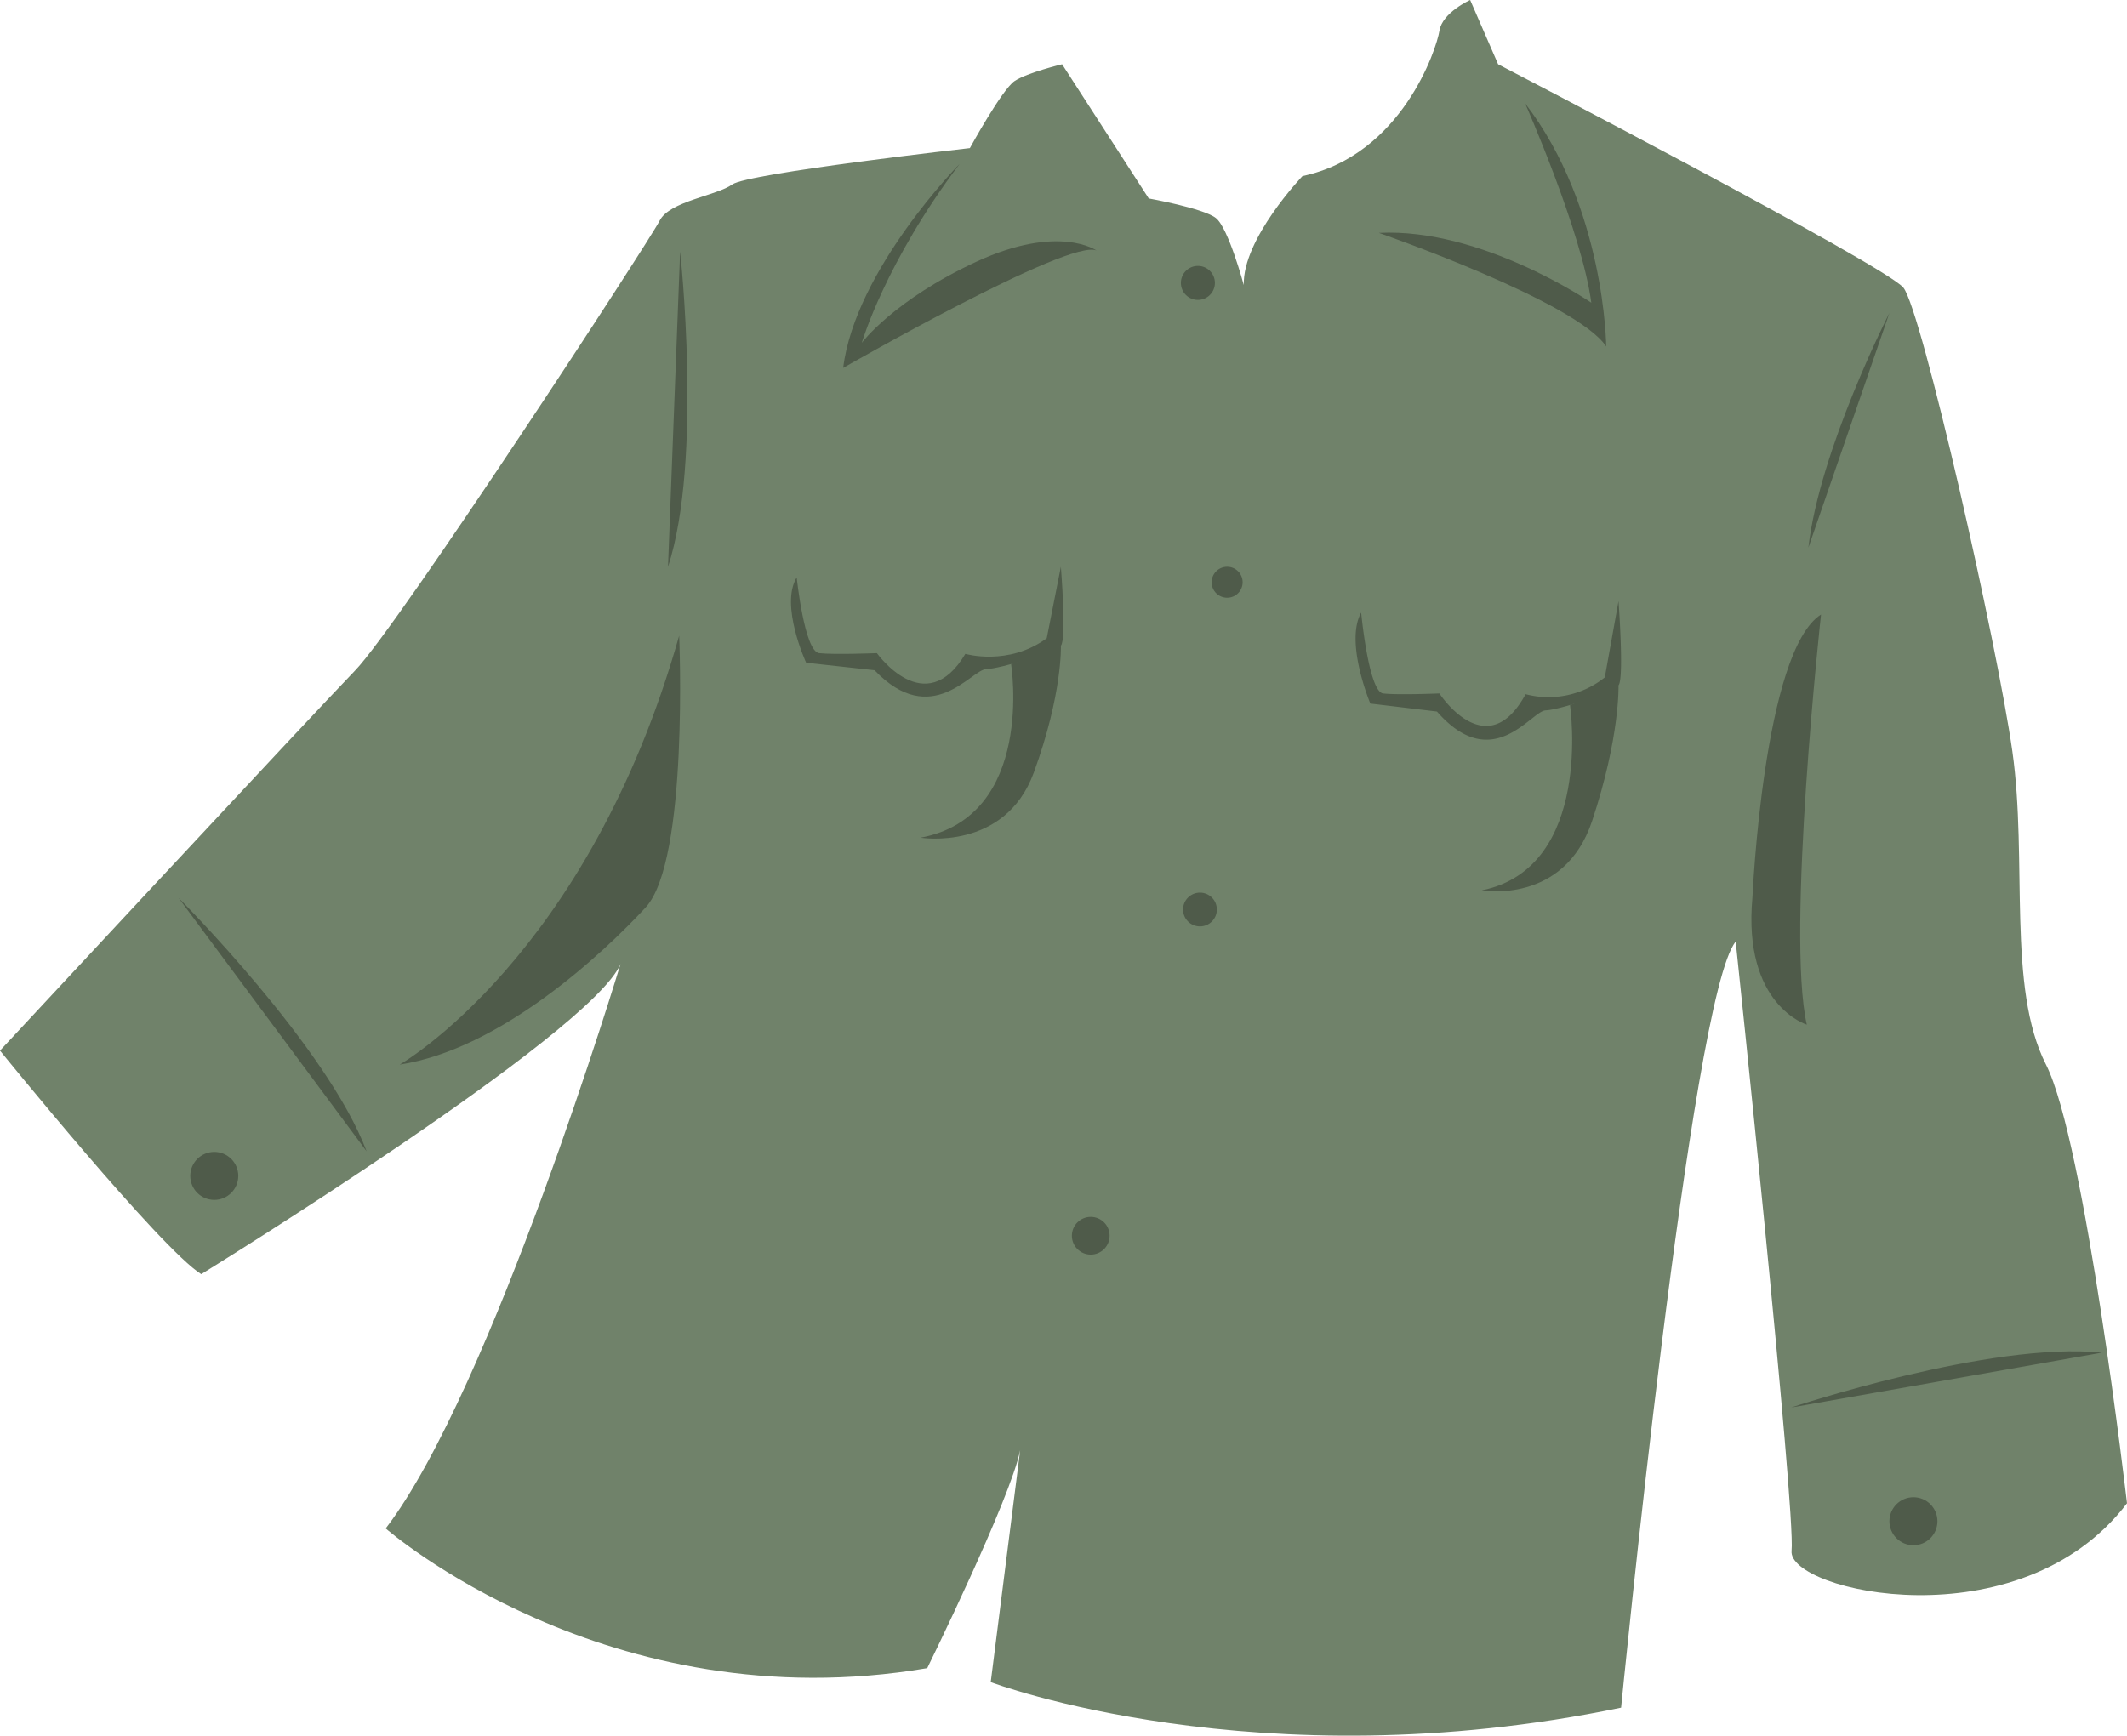 <svg xmlns="http://www.w3.org/2000/svg" viewBox="0 0 775.36 632.88"><defs><style>.cls-1{fill:#70826a;}.cls-2{fill:#4f5b4a;}</style></defs><g id="Layer_2" data-name="Layer 2"><g id="Layer_5" data-name="Layer 5"><path class="cls-1" d="M387.17,23.43s-12.74,3.06-17.32,6.12S353.55,54,353.55,54s-81,9.17-86.61,13.25S244,73.36,240.45,80.49s-95.26,147.74-111,164S0,383.09,0,383.09s58.58,72.34,73.36,81.51c0,0,142.13-87.62,152.83-113.09,0,0-46.87,155.38-85.59,205.81,0,0,80.75,70.81,197.41,50.94,0,0,30.31-61.64,33.88-79.47l-10.74,84.57s97.34,36.82,229.79,9.31c0,0,25.48-259.95,41.78-279.31,0,0,21.9,207.34,20.37,222.11s83,34.13,122.27-17.32c0,0-15.28-131.94-29.55-160s-6.62-74.38-12.23-114.11-33.11-161-39.73-169.14S546.11,23.43,546.11,23.43L535.92,0s-10.18,4.58-11.2,11.21-13.76,45.34-49.93,53c0,0-21.9,22.92-21.39,39.73,0,0-5.61-20.88-10.19-24.45s-24.46-7.13-24.46-7.13Z"/><path class="cls-2" d="M349.81,59.77s-38,38.55-42.45,74.38c0,0,82.53-47.38,92.38-42.79,0,0-13.76-9.85-43.82,4.07S314.15,125,314.15,125,322.64,95.77,349.81,59.77Z"/><path class="cls-2" d="M502.64,84.91s72,25,82.87,41.43c0,0-.34-50.6-29.55-88.64,0,0,20.72,46.87,24.12,72.68C580.08,110.38,540.17,83,502.64,84.91Z"/><path class="cls-2" d="M290.43,210.55s2.8,27,8.17,27.61,21.06,0,21.06,0,17.63,24.83,32.24.26c0,0,15.69,4.6,29.67-5.7l5.15-26.06s2.15,26.45,0,28.78S364.8,243.8,359.43,244s-19.78,22.17-40.63.39l-24.93-2.73S284.2,220.66,290.43,210.55Z"/><path class="cls-2" d="M368.58,242.17s8.9,55.5-33,63.28c0,0,30.74,5.05,41.27-23.73s9.88-46.28,9.88-46.28Z"/><path class="cls-2" d="M496.19,223.38s2.72,28.84,8,29.47,20.52,0,20.52,0,17.18,26.49,31.42.27A32.81,32.81,0,0,0,585,247l5-27.81s2.1,28.22,0,30.71-21.36,8.93-26.59,9.13-19.27,23.66-39.59.42l-24.29-2.91S490.12,234.17,496.19,223.38Z"/><path class="cls-2" d="M572.33,257.12s8.68,59.23-32.16,67.53c0,0,30,5.4,40.21-25.32S590,249.94,590,249.94Z"/><circle class="cls-2" cx="436.67" cy="103.16" r="6.2"/><circle class="cls-2" cx="78.11" cy="428.77" r="8.75"/><circle class="cls-2" cx="697.5" cy="554.69" r="8.75"/><circle class="cls-2" cx="447.33" cy="212.31" r="5.65"/><circle class="cls-2" cx="437.42" cy="331.64" r="6.16"/><circle class="cls-2" cx="397.61" cy="450.59" r="6.88"/><path class="cls-2" d="M145.7,388.19S214.47,349,247.58,231.79c0,0,3.57,82-12.22,99.09S182.38,382.58,145.7,388.19Z"/><path class="cls-2" d="M638.82,327.22s4-89.82,25-103.14c0,0-12.76,116.37-5.18,149.54C658.63,373.62,635.21,366.55,638.82,327.22Z"/><path class="cls-2" d="M247.93,91.7s8.32,76.07-4.42,115"/><path class="cls-2" d="M65.11,327.42s54.12,54.1,68.54,92.4"/><path class="cls-2" d="M652.93,513.23s72.59-24.24,113.29-20"/><path class="cls-2" d="M688.75,114.11S663.28,164,659.21,199.7"/></g></g></svg>